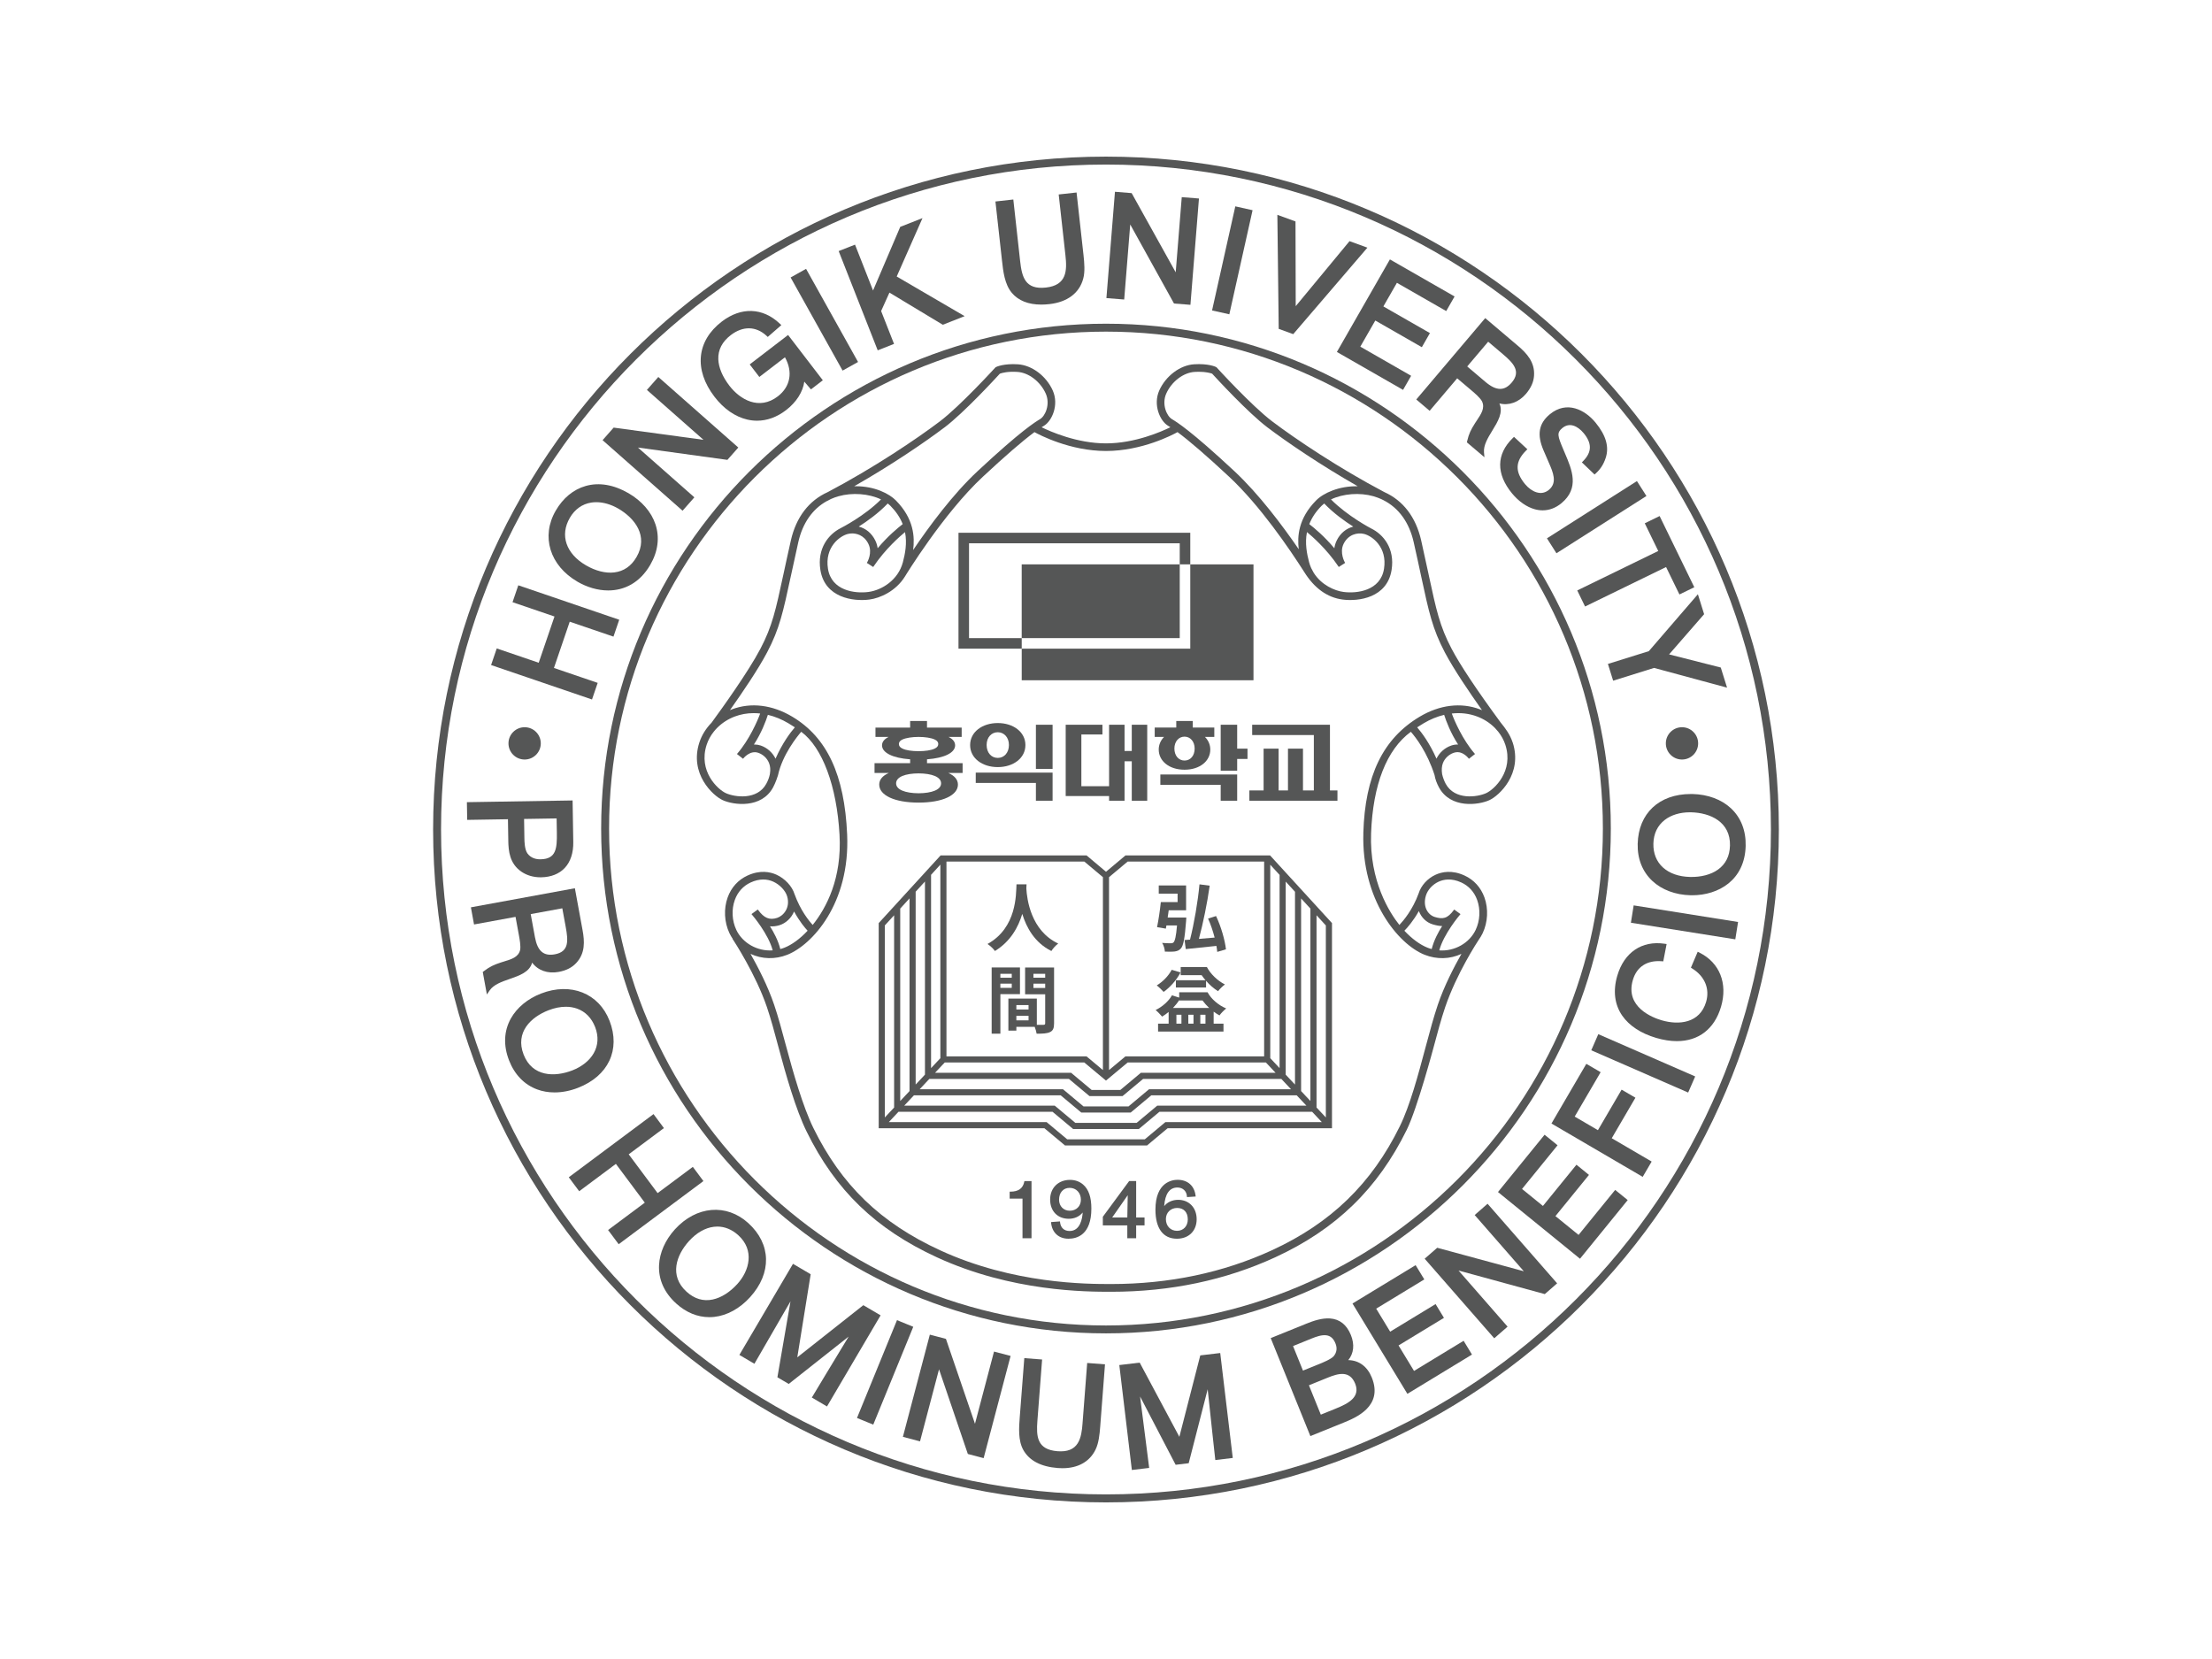 <?xml version="1.0" encoding="UTF-8"?>
<svg id="_레이어_1" data-name="레이어 1" xmlns="http://www.w3.org/2000/svg" viewBox="0 0 1133.86 850.39">
  <defs>
    <style>
      .cls-1 {
        fill: #555656;
        stroke-width: 0px;
      }
    </style>
  </defs>
  <polygon class="cls-1" points="539.55 410.45 539.55 396.04 500.16 396.04 500.16 401.33 531 401.33 531 410.45 539.55 410.45"/>
  <polygon class="cls-1" points="588.06 410.45 588.06 371.5 580.14 371.5 580.14 384.95 576.44 384.95 576.44 371.5 568.51 371.5 568.51 403.01 554.3 403.01 554.3 376.49 565.1 376.49 565.1 371.5 546.27 371.5 546.27 408.05 568.51 408.05 568.51 410.45 576.44 410.45 576.44 390.23 580.14 390.23 580.14 410.45 588.06 410.45"/>
  <path class="cls-1" d="M511.45,393.21c7.93,0,14.17-4.56,14.17-11.29s-6.24-11.29-14.17-11.29-14.17,4.56-14.17,11.29,6.2,11.29,14.17,11.29ZM511.45,375.34c3.17,0,5.72,2.59,5.72,6.53s-2.4,6.63-5.72,6.63-5.71-2.69-5.71-6.63,2.49-6.53,5.71-6.53Z"/>
  <polygon class="cls-1" points="634.17 410.45 634.17 397 594.79 397 594.79 402.29 625.72 402.29 625.72 410.45 634.17 410.45"/>
  <path class="cls-1" d="M607.18,394.55c7.88,0,13.21-4.47,13.21-10.33,0-2.49-1.01-4.75-2.74-6.48h4.8v-4.8h-11.05v-3.36h-8.45v3.36h-11.05v4.8h4.8c-1.73,1.73-2.74,3.99-2.74,6.48,0,5.86,5.33,10.33,13.21,10.33ZM607.18,377.6c2.88,0,5.19,2.4,5.19,6.1s-2.16,6.15-5.19,6.15-5.19-2.5-5.19-6.15,2.26-6.1,5.19-6.1Z"/>
  <polygon class="cls-1" points="681.73 371.5 641.86 371.5 641.86 376.78 673.47 376.78 673.47 405.17 667.9 405.17 667.9 383.75 660.21 383.75 660.21 405.17 655.4 405.17 655.4 383.75 647.72 383.75 647.72 405.17 640.42 405.17 640.42 410.45 685.57 410.45 685.57 405.17 681.73 405.17 681.73 371.5"/>
  <polygon class="cls-1" points="634.17 389.03 639.46 389.03 639.46 383.75 634.17 383.75 634.17 371.5 625.72 371.5 625.72 395.08 634.17 395.08 634.17 389.03"/>
  <rect class="cls-1" x="531" y="371.5" width="8.55" height="22.63"/>
  <path class="cls-1" d="M450.69,402.19c0,5.43,7.78,9.22,20.17,9.22s20.17-3.8,20.17-9.22c0-2.55-1.73-4.56-4.9-5.96h7.3v-5.04h-18.25v-1.97c9.22-.67,14.41-3.5,14.41-7.15,0-1.78-1.15-3.22-3.36-4.32h6.72v-4.8h-17.77v-3.36h-8.65v3.36h-17.77v4.8h6.72c-2.21,1.1-3.36,2.54-3.36,4.32,0,3.65,5.19,6.49,14.41,7.15v1.97h-18.25v5.04h7.3c-3.17,1.39-4.9,3.41-4.9,5.96ZM462.55,383.7c-1.25-.57-1.78-1.39-1.78-2.31s.53-1.73,1.78-2.3c1.83-.86,5-1.35,8.31-1.35s6.48.48,8.31,1.35c1.25.57,1.78,1.39,1.78,2.3s-.53,1.73-1.78,2.31c-1.83.91-4.95,1.35-8.31,1.35s-6.49-.43-8.31-1.35ZM462.51,397.77c2.02-.87,5.09-1.34,8.36-1.34s6.34.48,8.36,1.34c2.11.92,3.17,2.21,3.17,3.75s-1.01,2.84-3.17,3.75c-2.02.87-5.09,1.35-8.36,1.35s-6.34-.48-8.36-1.35c-2.16-.91-3.17-2.21-3.17-3.75s1.06-2.83,3.17-3.75Z"/>
  <path class="cls-1" d="M576.91,438.49l-9.98,8.37-9.91-8.33-.05-.04h-74.83l-31.67,34.63-.05.05v105.16h84.94l10.5,8.78.05.04h42.06l10.55-8.82h84.25v-105.16l-31.73-34.68h-74.13ZM568.49,449.62l9.56-8h69.94v99.87h-71.09l-8.42,7.02v-98.89ZM485.16,441.62h70.65l9.54,8v98.89l-8.35-6.98-.05-.04h-71.8v-99.87ZM484.27,544.63h71.54l11,9.18.11.09,11.13-9.28h70.84l4.96,5.28h-69.04l-10.55,8.82h-14.67l-10.5-8.78-.05-.04h-69.73l4.96-5.28ZM477.26,448.43l4.77-5.22v99.22l-4.77,5.08v-99.08ZM469.36,457.08l4.77-5.22v98.99l-4.77,5.08v-98.86ZM461.45,465.73l4.77-5.22v98.77l-4.77,5.09v-98.64ZM453.55,474.38l4.77-5.22v98.55l-4.77,5.09v-98.41ZM674.85,469.17l4.77,5.21v98.41l-4.77-5.09v-98.54ZM677.57,575.19h-80.2l-10.55,8.82h-39.78l-10.5-8.78-.05-.04h-80.89l4.96-5.29h78.97l10.5,8.78.05.04h33.69l10.55-8.82h78.28l4.96,5.29ZM666.94,460.54l4.77,5.21v98.62l-4.77-5.09v-98.75ZM669.66,566.76h-76.48l-10.55,8.82h-31.41l-10.5-8.78-.05-.04h-77.17l4.97-5.29h75.25l10.5,8.78.05.04h25.32l10.55-8.82h74.56l4.97,5.29ZM659.04,451.9l4.77,5.21v98.83l-4.77-5.08v-98.96ZM661.76,558.33h-72.76l-10.54,8.82h-23.04l-10.5-8.78-.05-.04h-73.45l4.96-5.29h71.53l10.5,8.77.05.04h16.95l10.55-8.81h70.84l4.96,5.29ZM651.13,443.25l4.78,5.22v99.04l-4.78-5.09v-99.17Z"/>
  <polygon class="cls-1" points="523.73 327.1 496.72 327.1 496.72 278.49 604.73 278.49 604.73 289.29 610.13 289.29 610.13 273.09 491.32 273.09 491.32 332.5 523.73 332.5 523.73 327.1"/>
  <rect class="cls-1" x="523.72" y="289.29" width="81.01" height="37.8"/>
  <polygon class="cls-1" points="610.13 332.5 523.73 332.5 523.73 348.7 642.53 348.7 642.53 289.3 610.13 289.3 610.13 332.5"/>
  <path class="cls-1" d="M775.37,380.57c-1.3-4.01-3.72-7.27-6.12-10.19-12.35-16.81-20.81-29.53-25.17-37.83-6.08-11.58-7.86-19.86-11.76-37.99l-.09-.46c-1.06-4.93-2.27-10.52-3.75-17.09-2.69-11.89-9.23-20.46-18.89-24.77-23.32-12.29-45.55-27.22-57.5-36.27-10.57-8.01-28.28-27.44-28.45-27.63l-.3-.22c-.4-.19-4.08-1.84-11.25-1.39-7.17.45-14.51,5.96-17.85,13.4-3.32,7.42.42,15.67,4.46,18.09.31.19.72.43,1.24.77-4.59,2.26-18.23,8.28-33.01,8.28s-28.42-6.01-33.01-8.27c.53-.34.93-.58,1.24-.77,4.04-2.42,7.78-10.68,4.46-18.09-3.34-7.43-10.67-12.94-17.84-13.4-7.12-.46-10.85,1.2-11.31,1.43l-.19.14-.05.05c-.17.19-17.99,19.7-28.45,27.63-11.93,9.04-34.15,23.96-57.44,36.24-9.7,4.33-16.25,12.9-18.95,24.79-1.53,6.76-2.79,12.65-3.81,17.37l-.04.17c-3.9,18.14-5.68,26.42-11.76,38-6.2,11.81-19.61,30.47-25.06,37.91-2.88,2.94-5.03,6.43-6.23,10.11-5.22,16.06,6.95,27.31,11.98,29.58,5.6,2.54,19.86,4.41,25.81-6.55,1.28-2.37,2.41-5.74,2.51-6.19,2.3-10.64,9.92-20.01,11.92-22.32,10.89,8.1,18.22,27.81,19.63,52.82,1.26,22.35-6.72,37.41-13.75,46.19-1.97-2.12-6.27-7.41-9.34-15.84-1.2-3.96-4.9-7.94-9.22-9.9-3.2-1.45-8.38-2.55-14.85.42-4.8,2.21-8.32,6.08-10.17,11.18-2.12,5.84-1.78,12.72.91,18.4.46.96,1.01,1.91,1.64,2.84l-.09.05.54.81c.11.17,11.41,17.36,17.13,34.25,2.06,6.08,3.92,13.03,5.9,20.45,3.81,14.23,8.89,32.02,14.43,43.27,14.82,30.12,35.4,49.99,66.74,64.43,38.4,17.69,76.76,17.69,89.37,17.69,30.33,0,58.63-5.95,84.12-17.69,31.1-14.33,52.51-35.1,67.4-65.35,5.38-10.93,13.8-42.46,13.8-42.46,1.96-7.33,3.81-14.25,5.87-20.33,5.94-17.54,16.87-34.04,16.97-34.2,1.02-1.47,1.73-2.66,2.25-3.75,2.69-5.68,3.03-12.55.91-18.4-1.86-5.1-5.37-8.97-10.17-11.18-6.47-2.98-11.65-1.88-14.85-.42-4.15,1.88-7.49,5.57-8.71,9.61-3.02,8.3-7.71,13.88-9.85,16.14-4.87-6.1-15.43-22.3-14.51-47.02.93-24.9,7.97-42.87,20.38-52,2.53,2.88,8.34,10.38,12.13,22.12.35,2.08,1.12,4.23,2.29,6.39,5.94,10.96,20.21,9.09,25.81,6.55,5.03-2.28,17.2-13.52,11.98-29.58ZM597.82,201.73c2.76-6.16,8.73-10.72,14.51-11.09.76-.05,1.47-.07,2.14-.07,3.77,0,6.08.69,6.86.97,2.1,2.29,18.29,19.92,28.38,27.56,9.83,7.44,27.05,19.2,46.26,30.15-9.55-.18-17.54,3.43-21.32,7.25-9.21,9.32-9.7,18.51-8.92,25.04-8.24-12.01-20.4-28.28-32.97-40-22.53-21-29.69-25.29-32.04-26.7-2.75-1.65-5.31-7.73-2.9-13.11ZM689.35,288.26s-2.85-4.93-.64-9.46c2.33-4.76,6.97-5.99,10.54-5.1,4.08,1.02,11.95,6.73,10.19,17.84-1.79,11.31-13.88,12.79-20.74,11.89-4.6-.6-11.37-3.55-15.32-9.86-.44-.77-1.2-2.25-1.27-2.38-.45-1-.8-1.98-1.07-2.99-1.11-4.2-2.23-9.71-1.1-15.46,2.35,1.92,10.02,8.53,16.12,17.61l.19.28,3.27-2.09-.17-.29ZM685.19,277.08c-.62,1.26-1.02,2.58-1.21,3.95-5.15-6.12-10.15-10.3-12.84-12.36,1.32-3.37,3.38-6.45,6.3-9.4.41-.41.86-.81,1.35-1.18,4.8,5.02,10.6,9.14,14.88,11.85-3.69.95-6.69,3.46-8.49,7.14ZM484.15,219.1c10.09-7.65,26.28-25.27,28.38-27.56,1.1-.4,4.04-1.22,9-.9,5.78.37,11.74,4.93,14.51,11.08,2.41,5.39-.15,11.46-2.9,13.11-2.35,1.41-9.52,5.7-32.05,26.7-12.67,11.81-24.81,28.25-33.02,40.41.86-6.66.44-16.03-8.87-25.45-3.31-3.35-10.69-7.26-20.59-7.26-.24,0-.48,0-.72,0,19.23-10.97,36.44-22.72,46.26-30.15ZM445.14,278.8c2.22,4.54-.52,9.26-.64,9.46l-.17.29,3.27,2.09.19-.28c6.1-9.08,13.77-15.69,16.12-17.61,1.13,5.76.01,11.27-1.1,15.46-2.44,9.19-10.86,14.33-17.66,15.22-6.86.91-18.94-.58-20.74-11.89-1.75-11.07,6.05-16.78,10.15-17.83h.04c.71-.19,1.46-.28,2.22-.28,1.71,0,5.95.52,8.32,5.37ZM440.19,269.93c4.28-2.71,10.08-6.84,14.87-11.85.5.38.95.78,1.35,1.18,2.92,2.96,4.99,6.04,6.31,9.4-2.25,1.73-7.52,6.04-12.84,12.36-.19-1.37-.59-2.7-1.21-3.96-1.8-3.68-4.79-6.19-8.48-7.14ZM394.68,396.49l-.11.6c-.32,1.52-.91,3.08-1.76,4.64-4.63,8.54-16.17,6.9-20.73,4.84-4.17-1.89-14.26-11.27-9.86-24.79.79-2.42,2.03-4.7,3.7-6.78.61-.75,1.41-1.67,1.65-1.87l.07-.06c2.51-2.52,5.63-4.52,9.02-5.79,3.05-1.15,6.29-1.73,9.63-1.73,1.11,0,2.24.06,3.37.19-1.32,3.69-5.57,13.44-11.67,20.49l-.24.27,3.14,2.45.21-.27s3.36-4.25,7.57-2.8c2.51.86,4.58,2.83,5.54,5.27.63,1.6.78,3.39.46,5.33ZM397.53,388.89c-1.49-3.12-4.27-5.6-7.57-6.73-1.05-.35-2.11-.53-3.16-.53-.11,0-.23,0-.34,0,3.89-6.03,6.12-11.97,7.15-15.21,3.59.86,7.13,2.31,10.5,4.32,1.12.67,2.21,1.35,3.33,2.08-2.3,2.66-6.36,8.02-9.9,16.06ZM407.03,467.21c2.89,5.27,5.67,8.51,6.95,9.87-3.84,4.1-8.04,7.18-11.85,8.69-.67.27-1.38.5-2.15.71-1.1-4.47-3.4-8.7-5.29-11.66,1.61.13,3.15-.05,4.79-.54,3.31-.99,6.2-3.72,7.56-7.06ZM377.44,476.67c-2.25-4.75-2.54-10.5-.77-15.37,1.48-4.09,4.29-7.19,8.12-8.95,2.18-1.01,4.35-1.52,6.45-1.52,1.8,0,3.53.37,5.14,1.1,3.32,1.5,6.24,4.59,7.1,7.5,1.76,5.93-1.96,10.05-5.15,11.08-3.89,1.25-6.69.08-9.68-4.03l-.2-.28-3.25,2.36.24.28c.35.41,8.43,9.89,10.64,18.31-7.8.58-15.42-3.69-18.65-10.49ZM730.87,459.19c.9-3.04,3.43-5.82,6.6-7.26,2.46-1.11,6.47-1.95,11.59.42,3.83,1.76,6.64,4.86,8.12,8.95,1.77,4.87,1.48,10.62-.77,15.37-3.22,6.8-10.86,11.07-18.64,10.49,2.24-8.47,10.55-18.21,10.64-18.31l.25-.28-3.25-2.36-.2.28c-3.29,4.52-5.76,4.75-9.72,3.56-3.49-1.05-6.29-5.21-4.61-10.86ZM727.3,467c1.27,3.33,3.86,5.85,7.06,6.81,1.94.58,3.52.87,4.89.88-1.92,2.98-4.25,7.27-5.37,11.79-.79-.21-1.5-.45-2.16-.71-3.8-1.5-8-4.58-11.84-8.68,1.67-1.71,4.62-5.09,7.42-10.09ZM698.85,426.94c-1.03,34.11,17.76,57.07,31.43,62.48,6.22,2.46,13.02,2.27,18.85-.47-3.84,6.77-8.86,16.48-12.11,26.08-2.1,6.2-3.97,13.17-5.95,20.55l-.56,2.08c-3.46,12.95-7.76,29.07-12.98,39.68-14.47,29.41-35.29,49.59-65.52,63.52-24.97,11.5-52.71,17.33-82.47,17.33-12.39,0-50.11,0-87.72-17.33-30.46-14.04-50.47-33.34-64.86-62.6-5.39-10.96-10.41-28.52-14.17-42.6l-.04-.14c-1.97-7.36-3.83-14.31-5.93-20.5-3.25-9.6-8.27-19.31-12.11-26.08,5.84,2.75,12.64,2.93,18.85.47,12.69-5.02,32.25-26.21,30.68-61.67-1.34-30.54-10.29-49.73-28.14-60.38-10.18-6.08-21.13-7.42-30.82-3.79-.37.14-.74.29-1.12.45,6.35-8.96,14.54-21.01,19.08-29.67,6.33-12.05,8.15-20.5,12.13-39l.03-.13c1.08-5,2.3-10.67,3.81-17.37,2.19-9.68,7.25-16.94,14.65-21.02l.02.03,2.1-1.1c1.22-.55,2.5-1.01,3.81-1.38,7.06-2.01,15.56-1.37,21.81,1.61-8.42,8.48-20.21,14.49-20.72,14.75-6.15,3.11-12.1,10.37-10.36,21.4,2.26,14.28,16.86,16.26,25.13,15.18,5.45-.72,13.49-4.23,18.2-11.78h0c.19-.32,19.61-32.21,39.91-51.13,11.43-10.65,20.34-18.36,26.49-22.91,2.54,1.4,18.25,9.67,36.67,9.67s34.13-8.26,36.67-9.67c6.16,4.55,15.07,12.26,26.49,22.91,15.71,14.65,30.81,36.8,38.4,48.7,5.21,8.39,11.84,13.17,19.71,14.21,8.27,1.08,22.87-.9,25.13-15.18,1.75-11.03-4.24-18.21-10.44-21.24-.12-.06-12.1-6.3-20.63-14.9,6.25-2.99,14.75-3.63,21.81-1.62,1.34.38,3.22,1.11,3.8,1.38.57.26.86.41,1.19.58l.09.05c7.86,3.99,13.21,11.42,15.49,21.47,1.58,6.96,2.89,13.06,3.84,17.52,3.98,18.49,5.8,26.93,12.12,38.98,4.54,8.65,12.74,20.71,19.08,29.67-.37-.16-.74-.31-1.12-.45-9.69-3.64-20.63-2.29-30.83,3.79-18.82,11.23-28.01,30.16-28.89,59.57ZM736.33,388.89c-3.54-8.04-7.6-13.4-9.9-16.06,1.08-.7,2.2-1.4,3.33-2.08,3.37-2.01,6.9-3.46,10.5-4.32,1.04,3.23,3.26,9.17,7.16,15.21-1.18-.04-2.36.13-3.51.52-3.3,1.12-6.08,3.61-7.58,6.73ZM761.77,406.57c-4.55,2.06-16.1,3.7-20.73-4.84-.78-1.46-1.46-3.3-1.81-4.91-.34-2.08-.2-4.14.4-5.67.96-2.45,3.03-4.41,5.54-5.27.65-.22,1.32-.34,1.97-.34,3.1,0,5.51,3.01,5.61,3.14l.21.27,3.13-2.45-.24-.27c-6.12-7.07-10.35-16.81-11.67-20.49,4.56-.51,8.93,0,13,1.54,3.4,1.27,6.51,3.27,9.01,5.77,0,0,.9.96,1.74,1.95,1.67,2.09,2.92,4.37,3.7,6.78,4.4,13.51-5.69,22.9-9.86,24.79Z"/>
  <path class="cls-1" d="M607.8,486.5c4.32-.42,10.12-1.02,15.73-1.63.19,1.1.34,2.12.42,3.07l4.47-1.33c-.53-4.7-2.5-11.64-5.08-17.05l-4.09,1.29c1.32,2.92,2.5,6.44,3.37,9.74-2.73.23-5.49.49-8.07.68,2.12-7.84,4.28-18.34,5.53-27.28l-5.23-.68c-.83,8.87-2.76,20.16-4.85,28.34l-2.8.19.61,4.66Z"/>
  <path class="cls-1" d="M595.03,462.4c-.42,4.21-1.21,9.44-1.93,12.85l4.51.76.3-1.63h5.42c-.46,5.53-1.06,7.96-1.78,8.68-.46.38-.8.46-1.44.46-.83,0-2.62-.04-4.4-.19.8,1.25,1.33,3.07,1.4,4.47,1.97.04,3.9.08,5.04-.08,1.37-.19,2.28-.57,3.18-1.56,1.29-1.44,1.97-5.23,2.66-14.02.08-.61.11-1.82.11-1.82h-9.55c.19-1.21.38-2.46.53-3.71h8.91v-12.73h-14.02v4.21h9.66v4.32h-8.6Z"/>
  <path class="cls-1" d="M602.76,506.18h15.46v-3.41c1.78,2.05,3.9,3.9,6.14,5.31.8-1.06,2.46-2.69,3.52-3.45-3.83-1.93-7.43-5.46-9.25-8.94h-13.41v4.17h10.72c.61.87,1.29,1.78,2.01,2.61h-15.2v3.71Z"/>
  <path class="cls-1" d="M595.71,521.11c1.1-.68,2.24-1.48,3.33-2.39v5.99h-5.42v4.06h33.53v-4.06h-5.04v-6.14c.95.72,1.97,1.36,2.99,1.93.76-1.1,2.39-2.77,3.45-3.56-4.06-1.71-7.77-4.93-9.55-8.3h-14.55v2.73l-3.71-1.17c-1.74,3.07-4.96,5.87-8.37,7.54.99.8,2.61,2.54,3.33,3.37ZM605.6,524.71h-2.58v-4.55h2.58v4.55ZM611.78,524.71h-2.65v-4.55h2.65v4.55ZM617.92,524.71h-2.65v-4.55h2.65v4.55ZM604.47,512.62v.23h11.94c.99,1.33,2.12,2.62,3.41,3.83h-18.57c1.21-1.25,2.31-2.61,3.22-4.05Z"/>
  <path class="cls-1" d="M596.47,508.45c3.26-2.31,6.67-6.1,8.68-10l-4.55-1.33c-1.63,3.15-4.55,6.1-7.65,8,1.02.76,2.76,2.46,3.52,3.33Z"/>
  <path class="cls-1" d="M526.09,455.46c.04-.8.08-1.55.11-2.16h-5.15c-.27,5,.27,22.2-14.85,30.58,1.52,1.06,2.99,2.42,3.79,3.6,8-4.89,11.97-12.2,14.02-19.02,2.12,6.97,6.36,14.78,14.93,19.02.72-1.21,2.09-2.77,3.49-3.83-14.13-6.63-16.03-22.96-16.33-28.19Z"/>
  <path class="cls-1" d="M525.45,509.67h10.31v14.82c0,.61-.23.83-.91.83-.49.04-1.9.04-3.37,0v-13.45h-14.59v16.41h4.09v-1.93h9.4c.45,1.18.87,2.58.99,3.52,3.26,0,5.46-.11,6.93-.87,1.52-.72,2.01-2.05,2.01-4.47v-28.61h-14.85v13.75ZM527.23,523.04h-6.25v-2.35h6.25v2.35ZM527.23,517.47h-6.25v-2.27h6.25v2.27ZM529.73,499.17h6.03v2.01h-6.03v-2.01ZM529.73,504.21h6.03v2.23h-6.03v-2.23Z"/>
  <path class="cls-1" d="M522.83,495.91h-14.51v33.95h4.47v-20.27h10.04v-13.68ZM518.62,506.37h-5.84v-2.16h5.84v2.16ZM518.62,501.18h-5.84v-2.01h5.84v2.01Z"/>
  <path class="cls-1" d="M825.7,424.7c0-142.69-116.08-258.77-258.77-258.77s-258.78,116.09-258.78,258.77,116.09,258.78,258.78,258.78,258.77-116.09,258.77-258.78ZM566.93,679.43c-140.45,0-254.72-114.27-254.72-254.73s114.27-254.71,254.72-254.71,254.7,114.26,254.7,254.71-114.26,254.73-254.7,254.73Z"/>
  <path class="cls-1" d="M566.93,80.28c-190.19,0-344.92,154.73-344.92,344.92s154.73,344.92,344.92,344.92,344.91-154.73,344.91-344.92S757.12,80.28,566.93,80.28ZM566.93,766.02c-187.94,0-340.85-152.9-340.85-340.83S378.99,84.35,566.93,84.35s340.84,152.9,340.84,340.84-152.9,340.83-340.84,340.83Z"/>
  <polygon class="cls-1" points="306.37 350.04 283.95 342.39 292.04 318.68 314.46 326.33 317.41 317.68 265.68 300.02 262.72 308.68 284.23 316.02 276.14 339.72 254.63 332.38 251.73 340.9 303.46 358.55 306.37 350.04"/>
  <path class="cls-1" d="M295.99,298.17c4.83,2.8,10.32,4.49,15.77,4.49,8.12,0,16.11-3.75,21.56-13.12,3.98-6.85,4.9-14.04,2.66-20.79-2.1-6.32-7.01-11.98-13.8-15.93-7.54-4.38-15.13-5.66-21.96-3.71-6.29,1.8-11.59,6.16-15.34,12.62-7.67,13.2-3.09,28.18,11.13,36.44ZM292.06,265.48c2.57-4.43,6.39-7.15,11.05-7.87.83-.13,1.68-.19,2.55-.19,3.64,0,7.55,1.13,11.26,3.28,8.6,5,15.57,14.14,9.36,24.84-2.71,4.67-6.57,7.32-11.48,7.89-4.39.51-9.52-.78-14.43-3.64-5.01-2.91-8.43-6.72-9.92-11.03-1.48-4.31-.92-8.9,1.62-13.27Z"/>
  <polygon class="cls-1" points="355.93 254.93 327 229.41 372.86 235.73 378.45 229.4 337.45 193.24 331.6 199.87 360.6 225.45 314.56 219.19 308.88 225.63 349.88 261.79 355.93 254.93"/>
  <path class="cls-1" d="M383.11,215.08c1.65.38,3.3.57,4.95.57,5.13,0,10.2-1.83,14.87-5.42,5.29-4.06,8.65-9.37,9.35-14.61l3.41,3.98,6.09-4.67-17.81-23.22-19.67,15.09,4.93,6.43,13.14-10.08c4.16,7.46,2.81,15.05-3.65,20.01-9.61,7.37-19.39,1.66-24.85-5.46-3.56-4.65-5.52-9.34-5.67-13.58-.16-4.81,1.98-8.95,6.38-12.33,6.22-4.77,12.88-4.66,18.29.29l.68.63,6.96-6.06-.83-.78c-8.7-8.24-19.8-8.63-29.69-1.04-12.94,9.93-14.38,24.7-3.75,38.55,4.77,6.22,10.61,10.26,16.88,11.71Z"/>
  <rect class="cls-1" x="418.01" y="136.52" width="9.07" height="54.67" transform="translate(-26.27 226.76) rotate(-29.17)"/>
  <polygon class="cls-1" points="458.28 176.29 451.66 159.44 455.92 149.99 483.27 166.47 494.47 162.06 459.65 141.74 472.87 111.8 461.46 116.29 447.52 148.91 438.28 125.4 429.9 128.7 449.91 179.58 458.28 176.29"/>
  <path class="cls-1" d="M518.61,150.07c3.4,4.03,8.48,6.06,15.13,6.06,1.32,0,2.7-.08,4.14-.24,9.21-1.02,15.38-5.64,17.36-13,.99-3.56.6-8.07.17-12.02l-3.57-32.2-9.16,1.01,3.46,31.24c.85,7.68.78,15.29-10.02,16.48-10.66,1.19-12.31-5.46-13.21-13.61l-3.49-31.53-9.17,1.02,3.38,30.42c.59,5.35,1.33,12.01,4.99,16.36Z"/>
  <polygon class="cls-1" points="579.35 115.07 601.79 155.58 610.21 156.25 614.58 101.75 605.76 101.05 602.66 139.59 580.08 98.99 571.52 98.3 567.14 152.8 576.26 153.53 579.35 115.07"/>
  <rect class="cls-1" x="604.37" y="128.91" width="54.67" height="9.07" transform="translate(363.75 720.87) rotate(-77.41)"/>
  <polygon class="cls-1" points="662.9 171.28 700.92 126.95 691.76 123.61 664.18 156.94 664.07 113.51 654.77 110.12 655.46 168.57 662.9 171.28"/>
  <polygon class="cls-1" points="719.2 199.85 723.34 192.63 697.29 177.69 704.97 164.3 728.83 177.97 732.97 170.74 709.11 157.07 716.05 144.97 741.32 159.45 745.61 151.97 712.46 132.97 685.28 180.41 719.2 199.85"/>
  <path class="cls-1" d="M732.84,210.57l14.11-16.65,7.62,6.46c1.16.99,4.25,3.6,5.12,5.39,1.59,3.39-.46,6.44-2.62,9.67-.35.52-.69,1.03-1.01,1.54-2.03,3.2-3.1,5.27-4.01,9.15l-.14.62,9,7.63-.22-2.51c-.32-3.66,2.02-7.49,4.29-11.2,2.8-4.57,5.69-9.29,3.6-13.87,4.82,1.22,9.91-.54,13.64-4.94,2.58-3.05,3.93-6.1,4.12-9.33.46-6.87-3.7-11.4-8.26-15.27l-16.76-14.2-35.34,41.71,6.86,5.82ZM762.84,175.16l7.51,6.36c5.38,4.56,9.44,8.8,4.58,14.54-3.8,4.49-7.99,4.38-13.57-.36l-9.27-7.86,10.75-12.69Z"/>
  <path class="cls-1" d="M794,251.07c-1.9,1.56-4.05,2-6.4,1.28-2.07-.63-4.16-2.13-5.88-4.21-5.2-6.3-5.06-11.57.44-17.09l.76-.76-6.85-6.36-.7.69c-8.43,8.26-8.53,18.31-.29,28.31,3.36,4.08,7.49,6.96,11.6,8.1,1.37.38,2.73.57,4.07.57,3.41,0,6.68-1.23,9.61-3.64,9.43-7.78,5.41-17.2,1.84-25.56l-.82-1.93c-2.97-7.04-3.49-8.62-.55-11.05,1.76-1.45,3.69-1.86,5.72-1.23,1.79.55,3.66,1.93,5.26,3.87,4.27,5.18,4.2,9.69-.22,14.2l-.73.75,6.5,6.22.72-.65c2.33-2.12,3.9-4.59,4.96-7.77,1.91-5.68.21-11.64-5.19-18.2-5.33-6.47-14.66-11.47-23.4-4.27-5.74,4.74-6.73,10.49-3.19,18.66l2.7,6.25c2.08,4.76,4.44,10.16.04,13.79Z"/>
  <rect class="cls-1" x="791.12" y="260.56" width="54.67" height="9.07" transform="translate(-14.37 480.84) rotate(-32.47)"/>
  <polygon class="cls-1" points="850.01 282.43 808.49 302.66 812.5 310.89 854.02 290.66 860.87 304.72 868.49 301.01 850.71 264.52 843.1 268.24 850.01 282.43"/>
  <polygon class="cls-1" points="824.21 340.33 826.89 348.92 847.86 342.37 885.28 352.49 882.06 342.17 855.57 335.44 873.52 314.83 870.33 304.61 845.18 333.78 824.21 340.33"/>
  <path class="cls-1" d="M260.54,430.77c.09,5.57.69,11.86,6.68,16.02,2.78,1.91,6.17,2.91,9.84,2.91.11,0,.22,0,.33,0,5.05-.08,9.23-1.74,12.1-4.79,2.95-3.14,4.46-7.73,4.37-13.27l-.35-21.33-54.18.88.15,9.08,20.89-.34.18,10.85ZM285.32,419.52l.12,7.3c.13,8.16-.38,13.52-8.34,13.65-2.03.05-4.88-.46-6.73-2.99-1.48-2.07-1.54-6.18-1.57-7.73l-.16-9.96,16.68-.27Z"/>
  <path class="cls-1" d="M272.78,493.44c2.93,3.96,7.93,5.8,13.56,4.76,3.89-.71,6.84-2.21,9.02-4.56,4.67-4.99,4.32-11.07,3.25-16.91l-3.93-21.42-53.3,9.78,1.61,8.79,21.27-3.9,1.79,9.73c.27,1.48,1,5.43.54,7.34-.91,3.58-4.39,4.64-8.08,5.76-.59.18-1.17.36-1.73.54-3.57,1.18-5.69,2.11-8.82,4.5l-.5.38,2.11,11.53,1.42-2.08c2.04-3,6.25-4.47,10.31-5.88,5.01-1.74,10.18-3.55,11.47-8.36ZM288.23,465.59l1.76,9.58c1.31,7.12,1.72,12.67-5.61,14.01-5.71,1.04-8.86-1.66-10.17-8.79l-2.17-11.83,16.19-2.97Z"/>
  <path class="cls-1" d="M312.44,523.24c-5.46-14.11-19.89-19.85-35.09-13.96-6.87,2.66-12.37,7.21-15.5,12.81-3.56,6.39-3.89,13.79-.93,21.42,2.84,7.33,7.83,12.49,14.44,14.93,2.76,1.02,5.76,1.53,8.89,1.53,3.88,0,7.96-.78,11.98-2.34,15.6-6.04,21.97-19.54,16.22-34.38ZM268.39,540.53c-4.4-11.37,3.7-19.16,12.75-22.67,3.09-1.2,6.1-1.8,8.9-1.8,2.04,0,3.98.32,5.77.96,4.25,1.52,7.45,4.79,9.26,9.47,1.83,4.73,1.57,9.36-.75,13.41-2.16,3.76-6.04,6.87-10.93,8.77-9.19,3.56-20.58,3.28-25-8.13Z"/>
  <polygon class="cls-1" points="355.14 598.13 337.09 611.58 322.27 591.7 340.32 578.25 334.99 571.08 291.55 603.46 296.89 610.62 315.7 596.6 330.52 616.47 311.7 630.5 317.13 637.78 360.57 605.41 355.14 598.13"/>
  <path class="cls-1" d="M384.46,664.96c11.25-12.38,10.9-27.3-.88-38-11.19-10.17-26.67-8.85-37.63,3.21-4.95,5.45-7.84,11.98-8.13,18.39-.33,7.3,2.69,14.07,8.75,19.57,5.1,4.64,10.94,7.04,17.02,7.04.85,0,1.71-.05,2.57-.14,6.56-.72,13.06-4.3,18.3-10.07ZM365.41,666.11c-4.9,1.05-9.43-.3-13.48-3.98-9.02-8.2-5.26-18.79,1.26-25.98,3.86-4.24,8.26-6.77,12.74-7.31.6-.07,1.19-.11,1.78-.11,3.84,0,7.51,1.51,10.73,4.43,8.42,7.65,5.8,18.09-.52,25.05-3.8,4.18-8.24,6.98-12.51,7.89Z"/>
  <path class="cls-1" d="M442.52,669.04l-33.83,26.72,6.86-42.59-9.07-5.34-27.48,46.7,7.71,4.53.52-.91c.13-.23,11.53-20.02,17.97-31.09l-6.71,38.93,5.81,3.41,30.71-24.27c-6.51,10.68-18.19,30.11-18.33,30.35l-.54.89,7.77,4.57,27.48-46.7-8.88-5.22Z"/>
  <rect class="cls-1" x="426.62" y="698.99" width="54.18" height="9.01" transform="translate(-369.17 857.17) rotate(-67.76)"/>
  <polygon class="cls-1" points="499.77 729.82 485.06 686.83 484.88 686.3 476.63 684.13 462.82 736.52 471.6 738.83 481.34 701.9 496.11 745.3 504.21 747.43 518.03 695.04 509.53 692.81 499.77 729.82"/>
  <path class="cls-1" d="M554.9,729.7c-.26,3.42-.7,7.31-2.5,10.15-1.97,3.1-5.34,4.42-10.29,4.04-10.62-.82-10.96-7.58-10.34-15.67l2.41-31.35-9.13-.7-2.33,30.25c-.41,5.32-.92,11.94,1.84,16.86,3.08,5.46,9.04,8.56,17.7,9.23.8.06,1.58.09,2.34.09,7.99,0,13.97-3.34,16.97-9.55,1.62-3.29,2.08-7.76,2.38-11.68l2.46-32.02-9.13-.7-2.39,31.06Z"/>
  <path class="cls-1" d="M615.26,694.76l-10.73,41.74-20.33-38.03-10.45,1.25,6.43,53.79,8.88-1.06-.13-1.03c-.03-.27-2.95-22.91-4.54-35.61l18.24,35.03,6.69-.8,9.73-37.91c1.29,12.44,3.77,34.97,3.8,35.24l.11,1.04,8.95-1.07-6.43-53.79-10.23,1.22Z"/>
  <path class="cls-1" d="M691.11,697.19c2.82-3.42,3.33-7.96,1.35-12.86-2.15-5.3-5.76-8.16-10.73-8.5-4.13-.27-8.43,1.2-12.1,2.68l-18.27,7.4,20.33,50.22,16.97-6.87c6.14-2.49,20.53-8.31,14.51-23.16-2.3-5.68-6.61-8.82-12.08-8.92ZM662.81,689.98l9.71-3.94c2.15-.87,4.91-1.84,7.21-1.59,2.23.24,3.77,1.57,4.83,4.2.96,2.38.67,4.55-.87,6.47-1.25,1.56-5.96,3.47-7.51,4.09l-8.28,3.35-5.1-12.59ZM684.84,721.98l-7.8,3.16-6.09-15.05,9.64-3.91c5.33-2.16,11.25-3.88,14.06,3.06,2.81,6.94-3.59,10.21-9.82,12.74Z"/>
  <polygon class="cls-1" points="724.82 702.73 716.89 689.67 740.16 675.52 735.87 668.46 712.59 682.61 705.43 670.81 730.09 655.82 725.64 648.51 693.28 668.17 721.42 714.47 754.53 694.34 750.24 687.28 724.82 702.73"/>
  <polygon class="cls-1" points="755.91 622.82 781.1 651.64 736.71 639.6 730.28 645.21 765.94 686 772.78 680.03 747.64 651.27 791.86 663.35 798.18 657.83 762.52 617.04 755.91 622.82"/>
  <polygon class="cls-1" points="809.17 633.01 797.31 623.37 814.5 602.25 808.08 597.03 790.9 618.16 780.19 609.45 798.4 587.06 791.75 581.66 767.86 611.03 809.9 645.22 834.35 615.15 827.93 609.94 809.17 633.01"/>
  <polygon class="cls-1" points="838.31 562.68 831.23 558.55 819.09 579.32 807.18 572.36 820.48 549.6 813.14 545.32 795.27 575.91 842.04 603.25 846.63 595.41 826.17 583.45 838.31 562.68"/>
  <rect class="cls-1" x="837.79" y="517.95" width="9.01" height="54.19" transform="translate(5.93 1099.15) rotate(-66.43)"/>
  <path class="cls-1" d="M871.22,488.34l-.98-.49-3.49,8.18.75.47c6.38,3.99,9.01,10.36,7.05,17.04-3.22,10.97-13.92,12.06-22.85,9.44-4.48-1.32-18.8-6.7-14.71-20.63,1.99-6.76,7.22-10.18,14.68-9.63l.91.07,1.72-8.88-1.07-.16c-11.64-1.7-20.7,4.43-24.22,16.41-2.27,7.71-1.39,14.78,2.53,20.45,3.58,5.17,9.6,9.12,17.41,11.42,3.76,1.1,7.3,1.65,10.59,1.65,11.12,0,19.29-6.18,22.66-17.65,3.5-11.92-.71-22.53-10.99-27.68Z"/>
  <rect class="cls-1" x="858.93" y="445.69" width="9.01" height="54.19" transform="translate(260.88 1251.22) rotate(-80.96)"/>
  <path class="cls-1" d="M866.65,407.01c-16.17,0-26.8,9.93-27.18,25.53-.19,7.71,2.44,14.32,7.61,19.11,4.85,4.49,11.75,7.06,19.43,7.25.29,0,.58.01.87.01,13.49,0,27.01-7.74,27.44-25.31.19-7.85-2.44-14.54-7.6-19.33-4.84-4.49-11.79-7.06-19.58-7.26-.33,0-.66-.01-.98-.01ZM886.77,433.48c-.13,5.34-2.22,9.49-6.21,12.32-3.57,2.53-8.62,3.85-14.27,3.72-5.73-.14-10.52-1.82-13.86-4.85-3.34-3.03-5.04-7.28-4.91-12.29.12-5.07,2.14-9.25,5.84-12.1,3.29-2.53,7.81-3.9,12.79-3.9.22,0,.45,0,.67,0,9.84.24,20.26,4.86,19.96,17.1Z"/>
  <path class="cls-1" d="M525.05,605.7c-.67,3.46-3.01,5.14-7.15,5.14h-.35v3.55h6.58v20.32h4.62v-29.29h-3.65l-.05.28Z"/>
  <path class="cls-1" d="M555.21,607.2c-1.91-1.62-4.12-2.4-6.76-2.4-5.98,0-10.16,4.14-10.16,10.07s3.83,9.87,9.54,9.87c2.95,0,5.45-1.13,7.15-3.21-.18,2.95-1.19,9.47-6.7,9.47-2.84,0-4.63-1.67-4.91-4.57l-.03-.34-4.58.34.03.35c.47,5.04,3.89,8.18,8.91,8.18,4.38,0,11.73-2.01,11.73-15.45,0-5.82-1.38-9.85-4.22-12.3ZM548.32,620.61c-3.16,0-5.45-2.36-5.45-5.61,0-3.71,2.14-6.11,5.45-6.11s5.74,2.55,5.74,6.07c0,3.33-2.36,5.66-5.74,5.66Z"/>
  <path class="cls-1" d="M582.39,605.38h-3.58l-13.5,18.32v4.43h12.54v6.58h4.54v-6.58h4.3v-4.04h-4.3v-18.71ZM577.86,624.09h-7.77l7.98-11.43c-.08,3.2-.18,9.85-.21,11.43Z"/>
  <path class="cls-1" d="M603.95,615.02c-2.98,0-5.58,1.19-7.2,3.24.47-6.34,2.75-9.55,6.79-9.55,2.76,0,4.72,1.83,4.87,4.56l.02.35,4.47-.29-.04-.36c-.6-5.14-4.05-8.21-9.24-8.21-2.66,0-11.35,1.1-11.35,15.29,0,9.62,3.92,14.91,11.02,14.91,6.05,0,10.11-4.01,10.11-9.99s-3.97-9.95-9.45-9.95ZM603.37,630.92c-3.38,0-5.74-2.48-5.74-6.03,0-3.3,2.43-5.7,5.78-5.7s5.45,2.19,5.45,5.86c0,3.45-2.26,5.86-5.49,5.86Z"/>
  <path class="cls-1" d="M260.64,381.05c0,4.57,3.71,8.28,8.28,8.28s8.28-3.71,8.28-8.28-3.71-8.28-8.28-8.28-8.28,3.71-8.28,8.28Z"/>
  <path class="cls-1" d="M870.46,381.05c0-4.57-3.71-8.28-8.28-8.28s-8.28,3.71-8.28,8.28,3.71,8.28,8.28,8.28,8.28-3.71,8.28-8.28Z"/>
</svg>